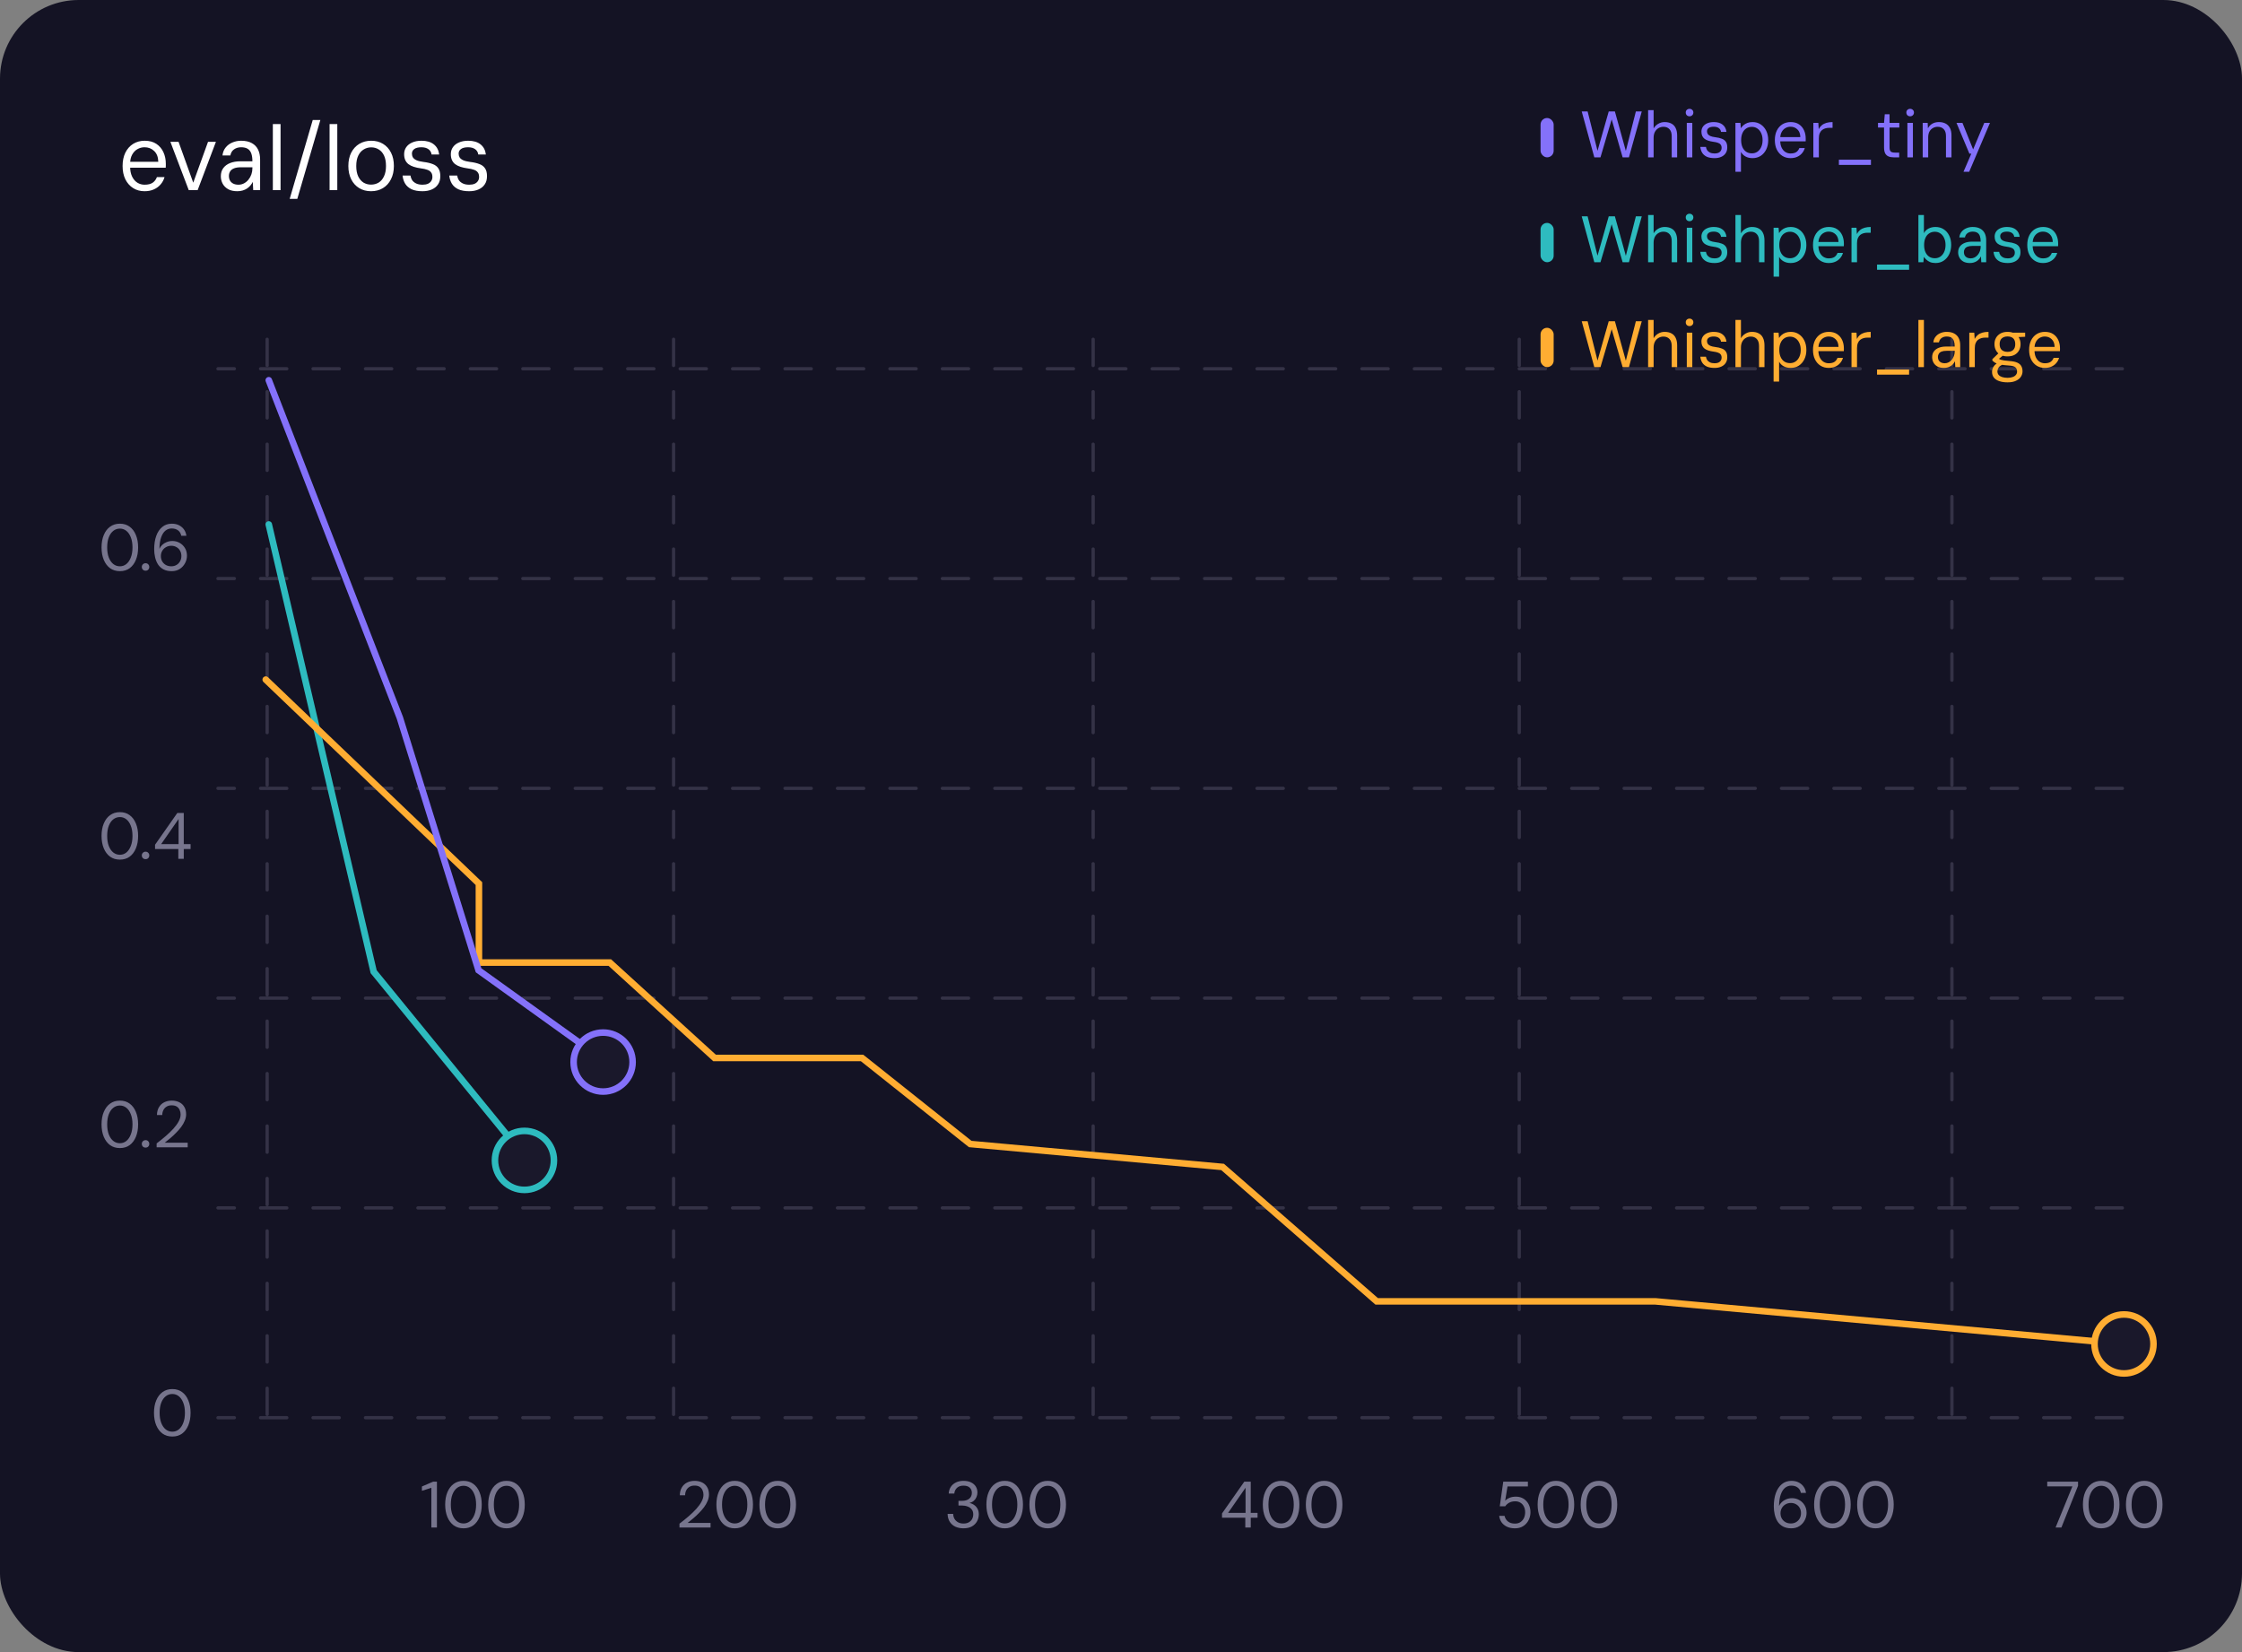 <svg width="342" height="252" viewBox="0 0 342 252" fill="none" xmlns="http://www.w3.org/2000/svg">
<rect x="0" y="0" width="342" height="252" fill="#808080" stroke="none"/>
<rect width="342" height="252" rx="12" fill="#141324"/>
<path d="M22.046 29.168C21.393 29.168 20.814 29.009 20.31 28.692C19.806 28.375 19.409 27.927 19.12 27.348C18.84 26.769 18.7 26.093 18.7 25.318C18.7 24.543 18.84 23.867 19.12 23.288C19.409 22.709 19.806 22.261 20.31 21.944C20.823 21.627 21.411 21.468 22.074 21.468C22.783 21.468 23.376 21.627 23.852 21.944C24.328 22.261 24.687 22.686 24.93 23.218C25.173 23.75 25.294 24.333 25.294 24.968C25.294 25.061 25.294 25.155 25.294 25.248C25.294 25.341 25.289 25.453 25.28 25.584H19.582V24.674H24.146C24.127 23.955 23.917 23.409 23.516 23.036C23.124 22.653 22.634 22.462 22.046 22.462C21.654 22.462 21.29 22.56 20.954 22.756C20.627 22.943 20.361 23.223 20.156 23.596C19.951 23.969 19.848 24.436 19.848 24.996V25.388C19.848 26.004 19.951 26.522 20.156 26.942C20.361 27.353 20.627 27.661 20.954 27.866C21.29 28.071 21.654 28.174 22.046 28.174C22.569 28.174 22.979 28.076 23.278 27.88C23.577 27.675 23.796 27.385 23.936 27.012H25.098C24.986 27.423 24.79 27.791 24.51 28.118C24.239 28.445 23.894 28.701 23.474 28.888C23.063 29.075 22.587 29.168 22.046 29.168ZM28.792 29L25.992 21.636H27.238L29.478 27.866L31.732 21.636H32.936L30.15 29H28.792ZM36.206 29.168C35.646 29.168 35.179 29.065 34.806 28.86C34.433 28.645 34.153 28.365 33.966 28.02C33.779 27.665 33.686 27.287 33.686 26.886C33.686 26.401 33.807 25.99 34.05 25.654C34.302 25.309 34.652 25.047 35.1 24.87C35.548 24.693 36.071 24.604 36.668 24.604H38.502C38.502 24.128 38.446 23.731 38.334 23.414C38.222 23.097 38.04 22.859 37.788 22.7C37.536 22.541 37.2 22.462 36.78 22.462C36.36 22.462 36.001 22.569 35.702 22.784C35.403 22.989 35.217 23.297 35.142 23.708H33.938C33.994 23.223 34.157 22.817 34.428 22.49C34.699 22.154 35.039 21.902 35.45 21.734C35.87 21.557 36.313 21.468 36.78 21.468C37.443 21.468 37.989 21.589 38.418 21.832C38.847 22.065 39.165 22.397 39.37 22.826C39.575 23.246 39.678 23.745 39.678 24.324V29H38.628L38.558 27.74C38.465 27.936 38.343 28.123 38.194 28.3C38.054 28.468 37.886 28.617 37.69 28.748C37.494 28.879 37.27 28.981 37.018 29.056C36.775 29.131 36.505 29.168 36.206 29.168ZM36.374 28.174C36.682 28.174 36.967 28.104 37.228 27.964C37.489 27.824 37.713 27.637 37.9 27.404C38.096 27.161 38.245 26.891 38.348 26.592C38.451 26.293 38.502 25.981 38.502 25.654V25.514H36.766C36.327 25.514 35.968 25.57 35.688 25.682C35.417 25.794 35.221 25.953 35.1 26.158C34.979 26.354 34.918 26.578 34.918 26.83C34.918 27.101 34.974 27.339 35.086 27.544C35.198 27.74 35.361 27.894 35.576 28.006C35.8 28.118 36.066 28.174 36.374 28.174ZM41.621 29V18.92H42.797V29H41.621ZM44.191 30.33L47.705 18.304H48.867L45.353 30.33H44.191ZM50.275 29V18.92H51.451V29H50.275ZM56.597 29.168C55.916 29.168 55.314 29.009 54.791 28.692C54.269 28.375 53.863 27.927 53.574 27.348C53.284 26.769 53.139 26.093 53.139 25.318C53.139 24.534 53.284 23.857 53.574 23.288C53.872 22.709 54.283 22.261 54.806 21.944C55.337 21.627 55.944 21.468 56.626 21.468C57.316 21.468 57.918 21.627 58.431 21.944C58.954 22.261 59.36 22.709 59.65 23.288C59.939 23.857 60.084 24.534 60.084 25.318C60.084 26.093 59.934 26.769 59.636 27.348C59.346 27.927 58.94 28.375 58.417 28.692C57.895 29.009 57.288 29.168 56.597 29.168ZM56.597 28.16C57.027 28.16 57.414 28.057 57.76 27.852C58.105 27.637 58.376 27.32 58.572 26.9C58.777 26.471 58.88 25.943 58.88 25.318C58.88 24.683 58.782 24.156 58.586 23.736C58.389 23.316 58.119 23.003 57.773 22.798C57.438 22.583 57.055 22.476 56.626 22.476C56.206 22.476 55.823 22.583 55.477 22.798C55.132 23.003 54.857 23.316 54.651 23.736C54.446 24.156 54.343 24.683 54.343 25.318C54.343 25.943 54.441 26.471 54.638 26.9C54.843 27.32 55.114 27.637 55.45 27.852C55.795 28.057 56.178 28.16 56.597 28.16ZM64.447 29.168C63.784 29.168 63.234 29.07 62.795 28.874C62.366 28.669 62.039 28.389 61.815 28.034C61.591 27.67 61.456 27.25 61.409 26.774H62.613C62.65 27.026 62.734 27.259 62.865 27.474C63.005 27.679 63.206 27.847 63.467 27.978C63.728 28.109 64.06 28.174 64.461 28.174C64.778 28.174 65.049 28.127 65.273 28.034C65.497 27.931 65.665 27.791 65.777 27.614C65.898 27.437 65.959 27.231 65.959 26.998C65.959 26.69 65.889 26.452 65.749 26.284C65.618 26.107 65.422 25.976 65.161 25.892C64.909 25.799 64.592 25.729 64.209 25.682C63.798 25.626 63.434 25.547 63.117 25.444C62.8 25.341 62.529 25.206 62.305 25.038C62.09 24.87 61.927 24.66 61.815 24.408C61.703 24.156 61.647 23.857 61.647 23.512C61.647 23.111 61.754 22.756 61.969 22.448C62.184 22.14 62.487 21.902 62.879 21.734C63.28 21.557 63.752 21.468 64.293 21.468C65.086 21.468 65.712 21.65 66.169 22.014C66.636 22.378 66.911 22.896 66.995 23.568H65.833C65.786 23.223 65.628 22.952 65.357 22.756C65.086 22.56 64.727 22.462 64.279 22.462C63.803 22.462 63.444 22.551 63.201 22.728C62.958 22.905 62.837 23.139 62.837 23.428C62.837 23.643 62.888 23.839 62.991 24.016C63.103 24.184 63.29 24.329 63.551 24.45C63.812 24.562 64.162 24.646 64.601 24.702C65.152 24.767 65.618 24.875 66.001 25.024C66.384 25.164 66.673 25.383 66.869 25.682C67.074 25.981 67.172 26.387 67.163 26.9C67.163 27.385 67.046 27.796 66.813 28.132C66.589 28.468 66.272 28.725 65.861 28.902C65.46 29.079 64.988 29.168 64.447 29.168ZM71.57 29.168C70.907 29.168 70.357 29.07 69.918 28.874C69.489 28.669 69.162 28.389 68.938 28.034C68.714 27.67 68.579 27.25 68.532 26.774H69.736C69.773 27.026 69.857 27.259 69.988 27.474C70.128 27.679 70.329 27.847 70.59 27.978C70.851 28.109 71.183 28.174 71.584 28.174C71.901 28.174 72.172 28.127 72.396 28.034C72.62 27.931 72.788 27.791 72.9 27.614C73.021 27.437 73.082 27.231 73.082 26.998C73.082 26.69 73.012 26.452 72.872 26.284C72.741 26.107 72.545 25.976 72.284 25.892C72.032 25.799 71.715 25.729 71.332 25.682C70.921 25.626 70.557 25.547 70.24 25.444C69.923 25.341 69.652 25.206 69.428 25.038C69.213 24.87 69.05 24.66 68.938 24.408C68.826 24.156 68.77 23.857 68.77 23.512C68.77 23.111 68.877 22.756 69.092 22.448C69.307 22.14 69.61 21.902 70.002 21.734C70.403 21.557 70.875 21.468 71.416 21.468C72.209 21.468 72.835 21.65 73.292 22.014C73.759 22.378 74.034 22.896 74.118 23.568H72.956C72.909 23.223 72.751 22.952 72.48 22.756C72.209 22.56 71.85 22.462 71.402 22.462C70.926 22.462 70.567 22.551 70.324 22.728C70.081 22.905 69.96 23.139 69.96 23.428C69.96 23.643 70.011 23.839 70.114 24.016C70.226 24.184 70.413 24.329 70.674 24.45C70.935 24.562 71.285 24.646 71.724 24.702C72.275 24.767 72.741 24.875 73.124 25.024C73.507 25.164 73.796 25.383 73.992 25.682C74.197 25.981 74.295 26.387 74.286 26.9C74.286 27.385 74.169 27.796 73.936 28.132C73.712 28.468 73.395 28.725 72.984 28.902C72.583 29.079 72.111 29.168 71.57 29.168Z" fill="white"/>
<path d="M18.29 87.12C17.71 87.12 17.21 86.97 16.79 86.67C16.377 86.363 16.057 85.94 15.83 85.4C15.603 84.853 15.49 84.22 15.49 83.5C15.49 82.78 15.603 82.15 15.83 81.61C16.057 81.063 16.377 80.64 16.79 80.34C17.21 80.033 17.71 79.88 18.29 79.88C18.87 79.88 19.367 80.033 19.78 80.34C20.193 80.64 20.51 81.063 20.73 81.61C20.957 82.15 21.07 82.78 21.07 83.5C21.07 84.22 20.957 84.853 20.73 85.4C20.51 85.94 20.193 86.363 19.78 86.67C19.367 86.97 18.87 87.12 18.29 87.12ZM18.29 86.38C18.657 86.38 18.983 86.267 19.27 86.04C19.557 85.807 19.783 85.477 19.95 85.05C20.123 84.617 20.21 84.1 20.21 83.5C20.21 82.893 20.123 82.377 19.95 81.95C19.783 81.523 19.557 81.197 19.27 80.97C18.983 80.743 18.657 80.63 18.29 80.63C17.917 80.63 17.583 80.743 17.29 80.97C16.997 81.197 16.767 81.523 16.6 81.95C16.433 82.377 16.35 82.893 16.35 83.5C16.35 84.1 16.433 84.617 16.6 85.05C16.767 85.477 16.997 85.807 17.29 86.04C17.583 86.267 17.917 86.38 18.29 86.38ZM22.202 87.05C22.042 87.05 21.905 86.997 21.792 86.89C21.685 86.777 21.632 86.64 21.632 86.48C21.632 86.32 21.685 86.187 21.792 86.08C21.905 85.967 22.042 85.91 22.202 85.91C22.375 85.91 22.512 85.967 22.612 86.08C22.719 86.187 22.772 86.32 22.772 86.48C22.772 86.64 22.719 86.777 22.612 86.89C22.512 86.997 22.375 87.05 22.202 87.05ZM26.189 87.12C25.689 87.12 25.266 87.027 24.919 86.84C24.579 86.653 24.306 86.403 24.099 86.09C23.899 85.77 23.753 85.41 23.66 85.01C23.566 84.61 23.52 84.2 23.52 83.78C23.52 83.007 23.623 82.33 23.829 81.75C24.043 81.163 24.349 80.707 24.75 80.38C25.149 80.047 25.633 79.88 26.2 79.88C26.64 79.88 27.016 79.963 27.329 80.13C27.649 80.297 27.903 80.52 28.09 80.8C28.276 81.073 28.39 81.38 28.43 81.72H27.649C27.583 81.367 27.419 81.093 27.16 80.9C26.906 80.707 26.583 80.61 26.189 80.61C25.836 80.61 25.52 80.72 25.239 80.94C24.966 81.16 24.75 81.493 24.59 81.94C24.43 82.38 24.34 82.943 24.32 83.63C24.32 83.643 24.32 83.657 24.32 83.67C24.32 83.683 24.32 83.697 24.32 83.71C24.413 83.497 24.553 83.3 24.739 83.12C24.926 82.94 25.153 82.797 25.419 82.69C25.686 82.577 25.98 82.52 26.299 82.52C26.693 82.52 27.056 82.613 27.39 82.8C27.73 82.987 28.003 83.25 28.209 83.59C28.416 83.923 28.52 84.317 28.52 84.77C28.52 85.163 28.423 85.54 28.23 85.9C28.043 86.26 27.776 86.553 27.43 86.78C27.083 87.007 26.669 87.12 26.189 87.12ZM26.13 86.38C26.423 86.38 26.683 86.313 26.91 86.18C27.143 86.047 27.326 85.863 27.459 85.63C27.599 85.39 27.669 85.117 27.669 84.81C27.669 84.497 27.599 84.223 27.459 83.99C27.326 83.757 27.143 83.577 26.91 83.45C26.683 83.317 26.423 83.25 26.13 83.25C25.829 83.25 25.559 83.32 25.32 83.46C25.079 83.593 24.89 83.78 24.75 84.02C24.61 84.253 24.54 84.52 24.54 84.82C24.54 85.127 24.61 85.4 24.75 85.64C24.89 85.873 25.079 86.057 25.32 86.19C25.559 86.317 25.829 86.38 26.13 86.38Z" fill="#77758D"/>
<path d="M18.29 131.12C17.71 131.12 17.21 130.97 16.79 130.67C16.377 130.363 16.057 129.94 15.83 129.4C15.603 128.853 15.49 128.22 15.49 127.5C15.49 126.78 15.603 126.15 15.83 125.61C16.057 125.063 16.377 124.64 16.79 124.34C17.21 124.033 17.71 123.88 18.29 123.88C18.87 123.88 19.367 124.033 19.78 124.34C20.193 124.64 20.51 125.063 20.73 125.61C20.957 126.15 21.07 126.78 21.07 127.5C21.07 128.22 20.957 128.853 20.73 129.4C20.51 129.94 20.193 130.363 19.78 130.67C19.367 130.97 18.87 131.12 18.29 131.12ZM18.29 130.38C18.657 130.38 18.983 130.267 19.27 130.04C19.557 129.807 19.783 129.477 19.95 129.05C20.123 128.617 20.21 128.1 20.21 127.5C20.21 126.893 20.123 126.377 19.95 125.95C19.783 125.523 19.557 125.197 19.27 124.97C18.983 124.743 18.657 124.63 18.29 124.63C17.917 124.63 17.583 124.743 17.29 124.97C16.997 125.197 16.767 125.523 16.6 125.95C16.433 126.377 16.35 126.893 16.35 127.5C16.35 128.1 16.433 128.617 16.6 129.05C16.767 129.477 16.997 129.807 17.29 130.04C17.583 130.267 17.917 130.38 18.29 130.38ZM22.202 131.05C22.042 131.05 21.905 130.997 21.792 130.89C21.685 130.777 21.632 130.64 21.632 130.48C21.632 130.32 21.685 130.187 21.792 130.08C21.905 129.967 22.042 129.91 22.202 129.91C22.375 129.91 22.512 129.967 22.612 130.08C22.719 130.187 22.772 130.32 22.772 130.48C22.772 130.64 22.719 130.777 22.612 130.89C22.512 130.997 22.375 131.05 22.202 131.05ZM27.202 131V129.5H23.652V128.85L27.052 124H28.032V128.76H29.072V129.5H28.032V131H27.202ZM24.582 128.76H27.242V124.93L24.582 128.76Z" fill="#77758D"/>
<path d="M18.29 175.12C17.71 175.12 17.21 174.97 16.79 174.67C16.377 174.363 16.057 173.94 15.83 173.4C15.603 172.853 15.49 172.22 15.49 171.5C15.49 170.78 15.603 170.15 15.83 169.61C16.057 169.063 16.377 168.64 16.79 168.34C17.21 168.033 17.71 167.88 18.29 167.88C18.87 167.88 19.367 168.033 19.78 168.34C20.193 168.64 20.51 169.063 20.73 169.61C20.957 170.15 21.07 170.78 21.07 171.5C21.07 172.22 20.957 172.853 20.73 173.4C20.51 173.94 20.193 174.363 19.78 174.67C19.367 174.97 18.87 175.12 18.29 175.12ZM18.29 174.38C18.657 174.38 18.983 174.267 19.27 174.04C19.557 173.807 19.783 173.477 19.95 173.05C20.123 172.617 20.21 172.1 20.21 171.5C20.21 170.893 20.123 170.377 19.95 169.95C19.783 169.523 19.557 169.197 19.27 168.97C18.983 168.743 18.657 168.63 18.29 168.63C17.917 168.63 17.583 168.743 17.29 168.97C16.997 169.197 16.767 169.523 16.6 169.95C16.433 170.377 16.35 170.893 16.35 171.5C16.35 172.1 16.433 172.617 16.6 173.05C16.767 173.477 16.997 173.807 17.29 174.04C17.583 174.267 17.917 174.38 18.29 174.38ZM22.202 175.05C22.042 175.05 21.905 174.997 21.792 174.89C21.685 174.777 21.632 174.64 21.632 174.48C21.632 174.32 21.685 174.187 21.792 174.08C21.905 173.967 22.042 173.91 22.202 173.91C22.375 173.91 22.512 173.967 22.612 174.08C22.719 174.187 22.772 174.32 22.772 174.48C22.772 174.64 22.719 174.777 22.612 174.89C22.512 174.997 22.375 175.05 22.202 175.05ZM23.892 175V174.41C24.386 174.037 24.852 173.66 25.292 173.28C25.732 172.9 26.122 172.523 26.462 172.15C26.802 171.77 27.069 171.4 27.262 171.04C27.456 170.68 27.552 170.333 27.552 170C27.552 169.753 27.506 169.527 27.412 169.32C27.326 169.107 27.182 168.933 26.982 168.8C26.789 168.667 26.526 168.6 26.192 168.6C25.872 168.6 25.605 168.67 25.392 168.81C25.179 168.943 25.019 169.123 24.912 169.35C24.805 169.57 24.752 169.813 24.752 170.08H23.942C23.949 169.62 24.049 169.227 24.242 168.9C24.436 168.567 24.702 168.313 25.042 168.14C25.382 167.967 25.769 167.88 26.202 167.88C26.629 167.88 27.006 167.96 27.332 168.12C27.659 168.273 27.916 168.507 28.102 168.82C28.296 169.127 28.392 169.51 28.392 169.97C28.392 170.297 28.322 170.623 28.182 170.95C28.049 171.277 27.866 171.597 27.632 171.91C27.399 172.217 27.139 172.513 26.852 172.8C26.572 173.087 26.282 173.357 25.982 173.61C25.682 173.863 25.399 174.093 25.132 174.3H28.632V175H23.892Z" fill="#77758D"/>
<path d="M26.29 219.12C25.71 219.12 25.21 218.97 24.79 218.67C24.377 218.363 24.057 217.94 23.83 217.4C23.603 216.853 23.49 216.22 23.49 215.5C23.49 214.78 23.603 214.15 23.83 213.61C24.057 213.063 24.377 212.64 24.79 212.34C25.21 212.033 25.71 211.88 26.29 211.88C26.87 211.88 27.367 212.033 27.78 212.34C28.193 212.64 28.51 213.063 28.73 213.61C28.957 214.15 29.07 214.78 29.07 215.5C29.07 216.22 28.957 216.853 28.73 217.4C28.51 217.94 28.193 218.363 27.78 218.67C27.367 218.97 26.87 219.12 26.29 219.12ZM26.29 218.38C26.657 218.38 26.983 218.267 27.27 218.04C27.557 217.807 27.783 217.477 27.95 217.05C28.123 216.617 28.21 216.1 28.21 215.5C28.21 214.893 28.123 214.377 27.95 213.95C27.783 213.523 27.557 213.197 27.27 212.97C26.983 212.743 26.657 212.63 26.29 212.63C25.917 212.63 25.583 212.743 25.29 212.97C24.997 213.197 24.767 213.523 24.6 213.95C24.433 214.377 24.35 214.893 24.35 215.5C24.35 216.1 24.433 216.617 24.6 217.05C24.767 217.477 24.997 217.807 25.29 218.04C25.583 218.267 25.917 218.38 26.29 218.38Z" fill="#77758D"/>
<path d="M65.8 233V226.94L64.36 227.4V226.74L66.08 226H66.65V233H65.8ZM70.708 233.12C70.128 233.12 69.628 232.97 69.208 232.67C68.795 232.363 68.475 231.94 68.248 231.4C68.021 230.853 67.908 230.22 67.908 229.5C67.908 228.78 68.021 228.15 68.248 227.61C68.475 227.063 68.795 226.64 69.208 226.34C69.628 226.033 70.128 225.88 70.708 225.88C71.288 225.88 71.785 226.033 72.198 226.34C72.611 226.64 72.928 227.063 73.148 227.61C73.375 228.15 73.488 228.78 73.488 229.5C73.488 230.22 73.375 230.853 73.148 231.4C72.928 231.94 72.611 232.363 72.198 232.67C71.785 232.97 71.288 233.12 70.708 233.12ZM70.708 232.38C71.075 232.38 71.401 232.267 71.688 232.04C71.975 231.807 72.201 231.477 72.368 231.05C72.541 230.617 72.628 230.1 72.628 229.5C72.628 228.893 72.541 228.377 72.368 227.95C72.201 227.523 71.975 227.197 71.688 226.97C71.401 226.743 71.075 226.63 70.708 226.63C70.335 226.63 70.001 226.743 69.708 226.97C69.415 227.197 69.185 227.523 69.018 227.95C68.851 228.377 68.768 228.893 68.768 229.5C68.768 230.1 68.851 230.617 69.018 231.05C69.185 231.477 69.415 231.807 69.708 232.04C70.001 232.267 70.335 232.38 70.708 232.38ZM77.27 233.12C76.691 233.12 76.191 232.97 75.77 232.67C75.357 232.363 75.037 231.94 74.811 231.4C74.584 230.853 74.471 230.22 74.471 229.5C74.471 228.78 74.584 228.15 74.811 227.61C75.037 227.063 75.357 226.64 75.77 226.34C76.191 226.033 76.691 225.88 77.27 225.88C77.85 225.88 78.347 226.033 78.76 226.34C79.174 226.64 79.49 227.063 79.71 227.61C79.937 228.15 80.05 228.78 80.05 229.5C80.05 230.22 79.937 230.853 79.71 231.4C79.49 231.94 79.174 232.363 78.76 232.67C78.347 232.97 77.85 233.12 77.27 233.12ZM77.27 232.38C77.637 232.38 77.964 232.267 78.251 232.04C78.537 231.807 78.764 231.477 78.93 231.05C79.104 230.617 79.191 230.1 79.191 229.5C79.191 228.893 79.104 228.377 78.93 227.95C78.764 227.523 78.537 227.197 78.251 226.97C77.964 226.743 77.637 226.63 77.27 226.63C76.897 226.63 76.564 226.743 76.27 226.97C75.977 227.197 75.747 227.523 75.581 227.95C75.414 228.377 75.331 228.893 75.331 229.5C75.331 230.1 75.414 230.617 75.581 231.05C75.747 231.477 75.977 231.807 76.27 232.04C76.564 232.267 76.897 232.38 77.27 232.38Z" fill="#77758D"/>
<path d="M103.65 233V232.41C104.143 232.037 104.61 231.66 105.05 231.28C105.49 230.9 105.88 230.523 106.22 230.15C106.56 229.77 106.827 229.4 107.02 229.04C107.213 228.68 107.31 228.333 107.31 228C107.31 227.753 107.263 227.527 107.17 227.32C107.083 227.107 106.94 226.933 106.74 226.8C106.547 226.667 106.283 226.6 105.95 226.6C105.63 226.6 105.363 226.67 105.15 226.81C104.937 226.943 104.777 227.123 104.67 227.35C104.563 227.57 104.51 227.813 104.51 228.08H103.7C103.707 227.62 103.807 227.227 104 226.9C104.193 226.567 104.46 226.313 104.8 226.14C105.14 225.967 105.527 225.88 105.96 225.88C106.387 225.88 106.763 225.96 107.09 226.12C107.417 226.273 107.673 226.507 107.86 226.82C108.053 227.127 108.15 227.51 108.15 227.97C108.15 228.297 108.08 228.623 107.94 228.95C107.807 229.277 107.623 229.597 107.39 229.91C107.157 230.217 106.897 230.513 106.61 230.8C106.33 231.087 106.04 231.357 105.74 231.61C105.44 231.863 105.157 232.093 104.89 232.3H108.39V233H103.65ZM112.081 233.12C111.501 233.12 111.001 232.97 110.581 232.67C110.168 232.363 109.848 231.94 109.621 231.4C109.394 230.853 109.281 230.22 109.281 229.5C109.281 228.78 109.394 228.15 109.621 227.61C109.848 227.063 110.168 226.64 110.581 226.34C111.001 226.033 111.501 225.88 112.081 225.88C112.661 225.88 113.158 226.033 113.571 226.34C113.984 226.64 114.301 227.063 114.521 227.61C114.748 228.15 114.861 228.78 114.861 229.5C114.861 230.22 114.748 230.853 114.521 231.4C114.301 231.94 113.984 232.363 113.571 232.67C113.158 232.97 112.661 233.12 112.081 233.12ZM112.081 232.38C112.448 232.38 112.774 232.267 113.061 232.04C113.348 231.807 113.574 231.477 113.741 231.05C113.914 230.617 114.001 230.1 114.001 229.5C114.001 228.893 113.914 228.377 113.741 227.95C113.574 227.523 113.348 227.197 113.061 226.97C112.774 226.743 112.448 226.63 112.081 226.63C111.708 226.63 111.374 226.743 111.081 226.97C110.788 227.197 110.558 227.523 110.391 227.95C110.224 228.377 110.141 228.893 110.141 229.5C110.141 230.1 110.224 230.617 110.391 231.05C110.558 231.477 110.788 231.807 111.081 232.04C111.374 232.267 111.708 232.38 112.081 232.38ZM118.644 233.12C118.064 233.12 117.564 232.97 117.144 232.67C116.73 232.363 116.41 231.94 116.184 231.4C115.957 230.853 115.844 230.22 115.844 229.5C115.844 228.78 115.957 228.15 116.184 227.61C116.41 227.063 116.73 226.64 117.144 226.34C117.564 226.033 118.064 225.88 118.644 225.88C119.224 225.88 119.72 226.033 120.134 226.34C120.547 226.64 120.864 227.063 121.084 227.61C121.31 228.15 121.424 228.78 121.424 229.5C121.424 230.22 121.31 230.853 121.084 231.4C120.864 231.94 120.547 232.363 120.134 232.67C119.72 232.97 119.224 233.12 118.644 233.12ZM118.644 232.38C119.01 232.38 119.337 232.267 119.624 232.04C119.91 231.807 120.137 231.477 120.304 231.05C120.477 230.617 120.564 230.1 120.564 229.5C120.564 228.893 120.477 228.377 120.304 227.95C120.137 227.523 119.91 227.197 119.624 226.97C119.337 226.743 119.01 226.63 118.644 226.63C118.27 226.63 117.937 226.743 117.644 226.97C117.35 227.197 117.12 227.523 116.954 227.95C116.787 228.377 116.704 228.893 116.704 229.5C116.704 230.1 116.787 230.617 116.954 231.05C117.12 231.477 117.35 231.807 117.644 232.04C117.937 232.267 118.27 232.38 118.644 232.38Z" fill="#77758D"/>
<path d="M146.97 233.12C146.523 233.12 146.117 233.04 145.75 232.88C145.39 232.713 145.103 232.467 144.89 232.14C144.677 231.813 144.563 231.407 144.55 230.92H145.4C145.407 231.187 145.47 231.433 145.59 231.66C145.717 231.88 145.897 232.057 146.13 232.19C146.363 232.323 146.643 232.39 146.97 232.39C147.297 232.39 147.57 232.327 147.79 232.2C148.01 232.073 148.177 231.907 148.29 231.7C148.403 231.487 148.46 231.25 148.46 230.99C148.46 230.677 148.38 230.423 148.22 230.23C148.067 230.03 147.857 229.883 147.59 229.79C147.33 229.69 147.043 229.64 146.73 229.64H146.21V228.93H146.73C147.203 228.93 147.573 228.823 147.84 228.61C148.113 228.39 148.25 228.087 148.25 227.7C148.25 227.387 148.143 227.127 147.93 226.92C147.717 226.713 147.397 226.61 146.97 226.61C146.55 226.61 146.22 226.723 145.98 226.95C145.74 227.177 145.603 227.467 145.57 227.82H144.72C144.74 227.44 144.843 227.103 145.03 226.81C145.223 226.517 145.483 226.29 145.81 226.13C146.143 225.963 146.53 225.88 146.97 225.88C147.437 225.88 147.827 225.96 148.14 226.12C148.46 226.28 148.7 226.493 148.86 226.76C149.02 227.027 149.1 227.323 149.1 227.65C149.1 227.89 149.053 228.12 148.96 228.34C148.873 228.56 148.74 228.75 148.56 228.91C148.38 229.07 148.15 229.183 147.87 229.25C148.143 229.303 148.387 229.407 148.6 229.56C148.82 229.713 148.993 229.91 149.12 230.15C149.247 230.39 149.31 230.67 149.31 230.99C149.31 231.37 149.22 231.723 149.04 232.05C148.867 232.37 148.607 232.63 148.26 232.83C147.913 233.023 147.483 233.12 146.97 233.12ZM153.267 233.12C152.687 233.12 152.187 232.97 151.767 232.67C151.353 232.363 151.033 231.94 150.807 231.4C150.58 230.853 150.467 230.22 150.467 229.5C150.467 228.78 150.58 228.15 150.807 227.61C151.033 227.063 151.353 226.64 151.767 226.34C152.187 226.033 152.687 225.88 153.267 225.88C153.847 225.88 154.343 226.033 154.757 226.34C155.17 226.64 155.487 227.063 155.707 227.61C155.933 228.15 156.047 228.78 156.047 229.5C156.047 230.22 155.933 230.853 155.707 231.4C155.487 231.94 155.17 232.363 154.757 232.67C154.343 232.97 153.847 233.12 153.267 233.12ZM153.267 232.38C153.633 232.38 153.96 232.267 154.247 232.04C154.533 231.807 154.76 231.477 154.927 231.05C155.1 230.617 155.187 230.1 155.187 229.5C155.187 228.893 155.1 228.377 154.927 227.95C154.76 227.523 154.533 227.197 154.247 226.97C153.96 226.743 153.633 226.63 153.267 226.63C152.893 226.63 152.56 226.743 152.267 226.97C151.973 227.197 151.743 227.523 151.577 227.95C151.41 228.377 151.327 228.893 151.327 229.5C151.327 230.1 151.41 230.617 151.577 231.05C151.743 231.477 151.973 231.807 152.267 232.04C152.56 232.267 152.893 232.38 153.267 232.38ZM159.829 233.12C159.249 233.12 158.749 232.97 158.329 232.67C157.916 232.363 157.596 231.94 157.369 231.4C157.142 230.853 157.029 230.22 157.029 229.5C157.029 228.78 157.142 228.15 157.369 227.61C157.596 227.063 157.916 226.64 158.329 226.34C158.749 226.033 159.249 225.88 159.829 225.88C160.409 225.88 160.906 226.033 161.319 226.34C161.732 226.64 162.049 227.063 162.269 227.61C162.496 228.15 162.609 228.78 162.609 229.5C162.609 230.22 162.496 230.853 162.269 231.4C162.049 231.94 161.732 232.363 161.319 232.67C160.906 232.97 160.409 233.12 159.829 233.12ZM159.829 232.38C160.196 232.38 160.522 232.267 160.809 232.04C161.096 231.807 161.322 231.477 161.489 231.05C161.662 230.617 161.749 230.1 161.749 229.5C161.749 228.893 161.662 228.377 161.489 227.95C161.322 227.523 161.096 227.197 160.809 226.97C160.522 226.743 160.196 226.63 159.829 226.63C159.456 226.63 159.122 226.743 158.829 226.97C158.536 227.197 158.306 227.523 158.139 227.95C157.972 228.377 157.889 228.893 157.889 229.5C157.889 230.1 157.972 230.617 158.139 231.05C158.306 231.477 158.536 231.807 158.829 232.04C159.122 232.267 159.456 232.38 159.829 232.38Z" fill="#77758D"/>
<path d="M189.96 233V231.5H186.41V230.85L189.81 226H190.79V230.76H191.83V231.5H190.79V233H189.96ZM187.34 230.76H190V226.93L187.34 230.76ZM195.433 233.12C194.853 233.12 194.353 232.97 193.933 232.67C193.519 232.363 193.199 231.94 192.973 231.4C192.746 230.853 192.633 230.22 192.633 229.5C192.633 228.78 192.746 228.15 192.973 227.61C193.199 227.063 193.519 226.64 193.933 226.34C194.353 226.033 194.853 225.88 195.433 225.88C196.013 225.88 196.509 226.033 196.923 226.34C197.336 226.64 197.653 227.063 197.873 227.61C198.099 228.15 198.213 228.78 198.213 229.5C198.213 230.22 198.099 230.853 197.873 231.4C197.653 231.94 197.336 232.363 196.923 232.67C196.509 232.97 196.013 233.12 195.433 233.12ZM195.433 232.38C195.799 232.38 196.126 232.267 196.413 232.04C196.699 231.807 196.926 231.477 197.093 231.05C197.266 230.617 197.353 230.1 197.353 229.5C197.353 228.893 197.266 228.377 197.093 227.95C196.926 227.523 196.699 227.197 196.413 226.97C196.126 226.743 195.799 226.63 195.433 226.63C195.059 226.63 194.726 226.743 194.433 226.97C194.139 227.197 193.909 227.523 193.743 227.95C193.576 228.377 193.493 228.893 193.493 229.5C193.493 230.1 193.576 230.617 193.743 231.05C193.909 231.477 194.139 231.807 194.433 232.04C194.726 232.267 195.059 232.38 195.433 232.38ZM201.995 233.12C201.415 233.12 200.915 232.97 200.495 232.67C200.082 232.363 199.762 231.94 199.535 231.4C199.308 230.853 199.195 230.22 199.195 229.5C199.195 228.78 199.308 228.15 199.535 227.61C199.762 227.063 200.082 226.64 200.495 226.34C200.915 226.033 201.415 225.88 201.995 225.88C202.575 225.88 203.072 226.033 203.485 226.34C203.898 226.64 204.215 227.063 204.435 227.61C204.662 228.15 204.775 228.78 204.775 229.5C204.775 230.22 204.662 230.853 204.435 231.4C204.215 231.94 203.898 232.363 203.485 232.67C203.072 232.97 202.575 233.12 201.995 233.12ZM201.995 232.38C202.362 232.38 202.688 232.267 202.975 232.04C203.262 231.807 203.488 231.477 203.655 231.05C203.828 230.617 203.915 230.1 203.915 229.5C203.915 228.893 203.828 228.377 203.655 227.95C203.488 227.523 203.262 227.197 202.975 226.97C202.688 226.743 202.362 226.63 201.995 226.63C201.622 226.63 201.288 226.743 200.995 226.97C200.702 227.197 200.472 227.523 200.305 227.95C200.138 228.377 200.055 228.893 200.055 229.5C200.055 230.1 200.138 230.617 200.305 231.05C200.472 231.477 200.702 231.807 200.995 232.04C201.288 232.267 201.622 232.38 201.995 232.38Z" fill="#77758D"/>
<path d="M231.08 233.12C230.613 233.12 230.207 233.037 229.86 232.87C229.52 232.703 229.25 232.48 229.05 232.2C228.857 231.913 228.737 231.587 228.69 231.22H229.51C229.583 231.567 229.753 231.85 230.02 232.07C230.293 232.29 230.65 232.4 231.09 232.4C231.417 232.4 231.693 232.327 231.92 232.18C232.153 232.027 232.333 231.82 232.46 231.56C232.587 231.293 232.65 230.997 232.65 230.67C232.65 230.343 232.587 230.057 232.46 229.81C232.34 229.557 232.167 229.36 231.94 229.22C231.713 229.073 231.447 229 231.14 229C230.773 229 230.46 229.073 230.2 229.22C229.947 229.367 229.75 229.547 229.61 229.76H228.78L229.31 226H233.07V226.73H229.96L229.6 228.92C229.767 228.733 229.987 228.583 230.26 228.47C230.54 228.35 230.863 228.29 231.23 228.29C231.57 228.29 231.877 228.35 232.15 228.47C232.423 228.59 232.657 228.76 232.85 228.98C233.05 229.193 233.2 229.443 233.3 229.73C233.407 230.017 233.46 230.327 233.46 230.66C233.46 230.993 233.403 231.31 233.29 231.61C233.183 231.903 233.027 232.163 232.82 232.39C232.62 232.617 232.373 232.797 232.08 232.93C231.787 233.057 231.453 233.12 231.08 233.12ZM237.354 233.12C236.774 233.12 236.274 232.97 235.854 232.67C235.441 232.363 235.121 231.94 234.894 231.4C234.668 230.853 234.554 230.22 234.554 229.5C234.554 228.78 234.668 228.15 234.894 227.61C235.121 227.063 235.441 226.64 235.854 226.34C236.274 226.033 236.774 225.88 237.354 225.88C237.934 225.88 238.431 226.033 238.844 226.34C239.258 226.64 239.574 227.063 239.794 227.61C240.021 228.15 240.134 228.78 240.134 229.5C240.134 230.22 240.021 230.853 239.794 231.4C239.574 231.94 239.258 232.363 238.844 232.67C238.431 232.97 237.934 233.12 237.354 233.12ZM237.354 232.38C237.721 232.38 238.048 232.267 238.334 232.04C238.621 231.807 238.848 231.477 239.014 231.05C239.188 230.617 239.274 230.1 239.274 229.5C239.274 228.893 239.188 228.377 239.014 227.95C238.848 227.523 238.621 227.197 238.334 226.97C238.048 226.743 237.721 226.63 237.354 226.63C236.981 226.63 236.648 226.743 236.354 226.97C236.061 227.197 235.831 227.523 235.664 227.95C235.498 228.377 235.414 228.893 235.414 229.5C235.414 230.1 235.498 230.617 235.664 231.05C235.831 231.477 236.061 231.807 236.354 232.04C236.648 232.267 236.981 232.38 237.354 232.38ZM243.917 233.12C243.337 233.12 242.837 232.97 242.417 232.67C242.004 232.363 241.684 231.94 241.457 231.4C241.23 230.853 241.117 230.22 241.117 229.5C241.117 228.78 241.23 228.15 241.457 227.61C241.684 227.063 242.004 226.64 242.417 226.34C242.837 226.033 243.337 225.88 243.917 225.88C244.497 225.88 244.994 226.033 245.407 226.34C245.82 226.64 246.137 227.063 246.357 227.61C246.584 228.15 246.697 228.78 246.697 229.5C246.697 230.22 246.584 230.853 246.357 231.4C246.137 231.94 245.82 232.363 245.407 232.67C244.994 232.97 244.497 233.12 243.917 233.12ZM243.917 232.38C244.284 232.38 244.61 232.267 244.897 232.04C245.184 231.807 245.41 231.477 245.577 231.05C245.75 230.617 245.837 230.1 245.837 229.5C245.837 228.893 245.75 228.377 245.577 227.95C245.41 227.523 245.184 227.197 244.897 226.97C244.61 226.743 244.284 226.63 243.917 226.63C243.544 226.63 243.21 226.743 242.917 226.97C242.624 227.197 242.394 227.523 242.227 227.95C242.06 228.377 241.977 228.893 241.977 229.5C241.977 230.1 242.06 230.617 242.227 231.05C242.394 231.477 242.624 231.807 242.917 232.04C243.21 232.267 243.544 232.38 243.917 232.38Z" fill="#77758D"/>
<path d="M273.25 233.12C272.75 233.12 272.327 233.027 271.98 232.84C271.64 232.653 271.367 232.403 271.16 232.09C270.96 231.77 270.813 231.41 270.72 231.01C270.627 230.61 270.58 230.2 270.58 229.78C270.58 229.007 270.683 228.33 270.89 227.75C271.103 227.163 271.41 226.707 271.81 226.38C272.21 226.047 272.693 225.88 273.26 225.88C273.7 225.88 274.077 225.963 274.39 226.13C274.71 226.297 274.963 226.52 275.15 226.8C275.337 227.073 275.45 227.38 275.49 227.72H274.71C274.643 227.367 274.48 227.093 274.22 226.9C273.967 226.707 273.643 226.61 273.25 226.61C272.897 226.61 272.58 226.72 272.3 226.94C272.027 227.16 271.81 227.493 271.65 227.94C271.49 228.38 271.4 228.943 271.38 229.63C271.38 229.643 271.38 229.657 271.38 229.67C271.38 229.683 271.38 229.697 271.38 229.71C271.473 229.497 271.613 229.3 271.8 229.12C271.987 228.94 272.213 228.797 272.48 228.69C272.747 228.577 273.04 228.52 273.36 228.52C273.753 228.52 274.117 228.613 274.45 228.8C274.79 228.987 275.063 229.25 275.27 229.59C275.477 229.923 275.58 230.317 275.58 230.77C275.58 231.163 275.483 231.54 275.29 231.9C275.103 232.26 274.837 232.553 274.49 232.78C274.143 233.007 273.73 233.12 273.25 233.12ZM273.19 232.38C273.483 232.38 273.743 232.313 273.97 232.18C274.203 232.047 274.387 231.863 274.52 231.63C274.66 231.39 274.73 231.117 274.73 230.81C274.73 230.497 274.66 230.223 274.52 229.99C274.387 229.757 274.203 229.577 273.97 229.45C273.743 229.317 273.483 229.25 273.19 229.25C272.89 229.25 272.62 229.32 272.38 229.46C272.14 229.593 271.95 229.78 271.81 230.02C271.67 230.253 271.6 230.52 271.6 230.82C271.6 231.127 271.67 231.4 271.81 231.64C271.95 231.873 272.14 232.057 272.38 232.19C272.62 232.317 272.89 232.38 273.19 232.38ZM279.53 233.12C278.95 233.12 278.45 232.97 278.03 232.67C277.617 232.363 277.297 231.94 277.07 231.4C276.844 230.853 276.73 230.22 276.73 229.5C276.73 228.78 276.844 228.15 277.07 227.61C277.297 227.063 277.617 226.64 278.03 226.34C278.45 226.033 278.95 225.88 279.53 225.88C280.11 225.88 280.607 226.033 281.02 226.34C281.434 226.64 281.75 227.063 281.97 227.61C282.197 228.15 282.31 228.78 282.31 229.5C282.31 230.22 282.197 230.853 281.97 231.4C281.75 231.94 281.434 232.363 281.02 232.67C280.607 232.97 280.11 233.12 279.53 233.12ZM279.53 232.38C279.897 232.38 280.224 232.267 280.51 232.04C280.797 231.807 281.024 231.477 281.19 231.05C281.364 230.617 281.45 230.1 281.45 229.5C281.45 228.893 281.364 228.377 281.19 227.95C281.024 227.523 280.797 227.197 280.51 226.97C280.224 226.743 279.897 226.63 279.53 226.63C279.157 226.63 278.824 226.743 278.53 226.97C278.237 227.197 278.007 227.523 277.84 227.95C277.674 228.377 277.59 228.893 277.59 229.5C277.59 230.1 277.674 230.617 277.84 231.05C278.007 231.477 278.237 231.807 278.53 232.04C278.824 232.267 279.157 232.38 279.53 232.38ZM286.093 233.12C285.513 233.12 285.013 232.97 284.593 232.67C284.179 232.363 283.859 231.94 283.633 231.4C283.406 230.853 283.293 230.22 283.293 229.5C283.293 228.78 283.406 228.15 283.633 227.61C283.859 227.063 284.179 226.64 284.593 226.34C285.013 226.033 285.513 225.88 286.093 225.88C286.673 225.88 287.169 226.033 287.583 226.34C287.996 226.64 288.313 227.063 288.533 227.61C288.759 228.15 288.873 228.78 288.873 229.5C288.873 230.22 288.759 230.853 288.533 231.4C288.313 231.94 287.996 232.363 287.583 232.67C287.169 232.97 286.673 233.12 286.093 233.12ZM286.093 232.38C286.459 232.38 286.786 232.267 287.073 232.04C287.359 231.807 287.586 231.477 287.753 231.05C287.926 230.617 288.013 230.1 288.013 229.5C288.013 228.893 287.926 228.377 287.753 227.95C287.586 227.523 287.359 227.197 287.073 226.97C286.786 226.743 286.459 226.63 286.093 226.63C285.719 226.63 285.386 226.743 285.093 226.97C284.799 227.197 284.569 227.523 284.403 227.95C284.236 228.377 284.153 228.893 284.153 229.5C284.153 230.1 284.236 230.617 284.403 231.05C284.569 231.477 284.799 231.807 285.093 232.04C285.386 232.267 285.719 232.38 286.093 232.38Z" fill="#77758D"/>
<path d="M313.56 233L316.13 226.72H312.29V226H316.99V226.63L314.45 233H313.56ZM320.534 233.12C319.954 233.12 319.454 232.97 319.034 232.67C318.621 232.363 318.301 231.94 318.074 231.4C317.847 230.853 317.734 230.22 317.734 229.5C317.734 228.78 317.847 228.15 318.074 227.61C318.301 227.063 318.621 226.64 319.034 226.34C319.454 226.033 319.954 225.88 320.534 225.88C321.114 225.88 321.611 226.033 322.024 226.34C322.437 226.64 322.754 227.063 322.974 227.61C323.201 228.15 323.314 228.78 323.314 229.5C323.314 230.22 323.201 230.853 322.974 231.4C322.754 231.94 322.437 232.363 322.024 232.67C321.611 232.97 321.114 233.12 320.534 233.12ZM320.534 232.38C320.901 232.38 321.227 232.267 321.514 232.04C321.801 231.807 322.027 231.477 322.194 231.05C322.367 230.617 322.454 230.1 322.454 229.5C322.454 228.893 322.367 228.377 322.194 227.95C322.027 227.523 321.801 227.197 321.514 226.97C321.227 226.743 320.901 226.63 320.534 226.63C320.161 226.63 319.827 226.743 319.534 226.97C319.241 227.197 319.011 227.523 318.844 227.95C318.677 228.377 318.594 228.893 318.594 229.5C318.594 230.1 318.677 230.617 318.844 231.05C319.011 231.477 319.241 231.807 319.534 232.04C319.827 232.267 320.161 232.38 320.534 232.38ZM327.097 233.12C326.517 233.12 326.017 232.97 325.597 232.67C325.183 232.363 324.863 231.94 324.637 231.4C324.41 230.853 324.297 230.22 324.297 229.5C324.297 228.78 324.41 228.15 324.637 227.61C324.863 227.063 325.183 226.64 325.597 226.34C326.017 226.033 326.517 225.88 327.097 225.88C327.677 225.88 328.173 226.033 328.587 226.34C329 226.64 329.317 227.063 329.537 227.61C329.763 228.15 329.877 228.78 329.877 229.5C329.877 230.22 329.763 230.853 329.537 231.4C329.317 231.94 329 232.363 328.587 232.67C328.173 232.97 327.677 233.12 327.097 233.12ZM327.097 232.38C327.463 232.38 327.79 232.267 328.077 232.04C328.363 231.807 328.59 231.477 328.757 231.05C328.93 230.617 329.017 230.1 329.017 229.5C329.017 228.893 328.93 228.377 328.757 227.95C328.59 227.523 328.363 227.197 328.077 226.97C327.79 226.743 327.463 226.63 327.097 226.63C326.723 226.63 326.39 226.743 326.097 226.97C325.803 227.197 325.573 227.523 325.407 227.95C325.24 228.377 325.157 228.893 325.157 229.5C325.157 230.1 325.24 230.617 325.407 231.05C325.573 231.477 325.803 231.807 326.097 232.04C326.39 232.267 326.723 232.38 327.097 232.38Z" fill="#77758D"/>
<line x1="166.75" y1="215.75" x2="166.75" y2="48.25" stroke="#343246" stroke-width="0.5" stroke-linecap="round" stroke-dasharray="4 4"/>
<line x1="102.75" y1="215.75" x2="102.75" y2="48.25" stroke="#343246" stroke-width="0.5" stroke-linecap="round" stroke-dasharray="4 4"/>
<line x1="40.75" y1="215.75" x2="40.75" y2="48.25" stroke="#343246" stroke-width="0.5" stroke-linecap="round" stroke-dasharray="4 4"/>
<line x1="231.75" y1="215.75" x2="231.75" y2="48.25" stroke="#343246" stroke-width="0.5" stroke-linecap="round" stroke-dasharray="4 4"/>
<line x1="297.75" y1="215.75" x2="297.75" y2="48.25" stroke="#343246" stroke-width="0.5" stroke-linecap="round" stroke-dasharray="4 4"/>
<line x1="323.75" y1="216.25" x2="33.25" y2="216.25" stroke="#343246" stroke-width="0.5" stroke-linecap="round" stroke-dasharray="4 4"/>
<line x1="323.75" y1="184.25" x2="33.25" y2="184.25" stroke="#343246" stroke-width="0.5" stroke-linecap="round" stroke-dasharray="4 4"/>
<line x1="323.75" y1="152.25" x2="33.25" y2="152.25" stroke="#343246" stroke-width="0.5" stroke-linecap="round" stroke-dasharray="4 4"/>
<line x1="323.75" y1="120.25" x2="33.25" y2="120.25" stroke="#343246" stroke-width="0.5" stroke-linecap="round" stroke-dasharray="4 4"/>
<line x1="323.75" y1="88.25" x2="33.25" y2="88.25" stroke="#343246" stroke-width="0.5" stroke-linecap="round" stroke-dasharray="4 4"/>
<line x1="323.75" y1="56.25" x2="33.25" y2="56.25" stroke="#343246" stroke-width="0.5" stroke-linecap="round" stroke-dasharray="4 4"/>
<rect x="235" y="18" width="2" height="6" rx="1" fill="#8471FA"/>
<path d="M243.2 24L241.28 17H242.18L243.69 23L245.4 17H246.34L248.01 23.02L249.54 17H250.44L248.48 24H247.52L245.85 18.21L244.14 24H243.2ZM251.407 24V16.8H252.247V19.59C252.421 19.29 252.657 19.053 252.957 18.88C253.257 18.707 253.581 18.62 253.927 18.62C254.334 18.62 254.677 18.697 254.957 18.85C255.244 18.997 255.461 19.223 255.607 19.53C255.761 19.837 255.837 20.227 255.837 20.7V24H255.007V20.79C255.007 20.31 254.894 19.95 254.667 19.71C254.441 19.463 254.134 19.34 253.747 19.34C253.474 19.34 253.224 19.407 252.997 19.54C252.771 19.667 252.587 19.857 252.447 20.11C252.314 20.363 252.247 20.67 252.247 21.03V24H251.407ZM257.308 24V18.74H258.148V24H257.308ZM257.728 17.74C257.561 17.74 257.421 17.687 257.308 17.58C257.201 17.467 257.148 17.327 257.148 17.16C257.148 16.993 257.201 16.86 257.308 16.76C257.421 16.653 257.561 16.6 257.728 16.6C257.888 16.6 258.024 16.653 258.138 16.76C258.251 16.86 258.308 16.993 258.308 17.16C258.308 17.327 258.251 17.467 258.138 17.58C258.024 17.687 257.888 17.74 257.728 17.74ZM261.54 24.12C261.066 24.12 260.673 24.05 260.36 23.91C260.053 23.763 259.82 23.563 259.66 23.31C259.5 23.05 259.403 22.75 259.37 22.41H260.23C260.256 22.59 260.316 22.757 260.41 22.91C260.51 23.057 260.653 23.177 260.84 23.27C261.026 23.363 261.263 23.41 261.55 23.41C261.776 23.41 261.97 23.377 262.13 23.31C262.29 23.237 262.41 23.137 262.49 23.01C262.576 22.883 262.62 22.737 262.62 22.57C262.62 22.35 262.57 22.18 262.47 22.06C262.376 21.933 262.236 21.84 262.05 21.78C261.87 21.713 261.643 21.663 261.37 21.63C261.076 21.59 260.816 21.533 260.59 21.46C260.363 21.387 260.17 21.29 260.01 21.17C259.856 21.05 259.74 20.9 259.66 20.72C259.58 20.54 259.54 20.327 259.54 20.08C259.54 19.793 259.616 19.54 259.77 19.32C259.923 19.1 260.14 18.93 260.42 18.81C260.706 18.683 261.043 18.62 261.43 18.62C261.996 18.62 262.443 18.75 262.77 19.01C263.103 19.27 263.3 19.64 263.36 20.12H262.53C262.496 19.873 262.383 19.68 262.19 19.54C261.996 19.4 261.74 19.33 261.42 19.33C261.08 19.33 260.823 19.393 260.65 19.52C260.476 19.647 260.39 19.813 260.39 20.02C260.39 20.173 260.426 20.313 260.5 20.44C260.58 20.56 260.713 20.663 260.9 20.75C261.086 20.83 261.336 20.89 261.65 20.93C262.043 20.977 262.376 21.053 262.65 21.16C262.923 21.26 263.13 21.417 263.27 21.63C263.416 21.843 263.486 22.133 263.48 22.5C263.48 22.847 263.396 23.14 263.23 23.38C263.07 23.62 262.843 23.803 262.55 23.93C262.263 24.057 261.926 24.12 261.54 24.12ZM264.728 26.2V18.74H265.488L265.558 19.56C265.664 19.387 265.798 19.23 265.958 19.09C266.124 18.95 266.321 18.837 266.548 18.75C266.781 18.663 267.048 18.62 267.348 18.62C267.821 18.62 268.234 18.74 268.588 18.98C268.948 19.22 269.228 19.547 269.428 19.96C269.628 20.373 269.728 20.847 269.728 21.38C269.728 21.907 269.628 22.377 269.428 22.79C269.228 23.203 268.948 23.53 268.588 23.77C268.228 24.003 267.811 24.12 267.338 24.12C266.931 24.12 266.574 24.037 266.268 23.87C265.961 23.703 265.728 23.47 265.568 23.17V26.2H264.728ZM267.238 23.39C267.551 23.39 267.828 23.31 268.068 23.15C268.314 22.983 268.508 22.75 268.648 22.45C268.794 22.143 268.868 21.783 268.868 21.37C268.868 20.957 268.794 20.6 268.648 20.3C268.508 19.993 268.314 19.76 268.068 19.6C267.828 19.433 267.551 19.35 267.238 19.35C266.904 19.35 266.614 19.433 266.368 19.6C266.121 19.76 265.931 19.993 265.798 20.3C265.664 20.6 265.598 20.957 265.598 21.37C265.598 21.783 265.664 22.143 265.798 22.45C265.931 22.75 266.121 22.983 266.368 23.15C266.614 23.31 266.904 23.39 267.238 23.39ZM273.128 24.12C272.662 24.12 272.248 24.007 271.888 23.78C271.528 23.553 271.245 23.233 271.038 22.82C270.838 22.407 270.738 21.923 270.738 21.37C270.738 20.817 270.838 20.333 271.038 19.92C271.245 19.507 271.528 19.187 271.888 18.96C272.255 18.733 272.675 18.62 273.148 18.62C273.655 18.62 274.078 18.733 274.418 18.96C274.758 19.187 275.015 19.49 275.188 19.87C275.362 20.25 275.448 20.667 275.448 21.12C275.448 21.187 275.448 21.253 275.448 21.32C275.448 21.387 275.445 21.467 275.438 21.56H271.368V20.91H274.628C274.615 20.397 274.465 20.007 274.178 19.74C273.898 19.467 273.548 19.33 273.128 19.33C272.848 19.33 272.588 19.4 272.348 19.54C272.115 19.673 271.925 19.873 271.778 20.14C271.632 20.407 271.558 20.74 271.558 21.14V21.42C271.558 21.86 271.632 22.23 271.778 22.53C271.925 22.823 272.115 23.043 272.348 23.19C272.588 23.337 272.848 23.41 273.128 23.41C273.502 23.41 273.795 23.34 274.008 23.2C274.222 23.053 274.378 22.847 274.478 22.58H275.308C275.228 22.873 275.088 23.137 274.888 23.37C274.695 23.603 274.448 23.787 274.148 23.92C273.855 24.053 273.515 24.12 273.128 24.12ZM276.612 24V18.74H277.372L277.432 19.7C277.552 19.46 277.709 19.26 277.902 19.1C278.096 18.94 278.329 18.82 278.602 18.74C278.882 18.66 279.196 18.62 279.542 18.62V19.5H279.022C278.822 19.5 278.629 19.527 278.442 19.58C278.256 19.633 278.086 19.72 277.932 19.84C277.786 19.96 277.669 20.123 277.582 20.33C277.496 20.537 277.452 20.797 277.452 21.11V24H276.612ZM280.509 25.15V24.36H285.399V25.15H280.509ZM288.857 24C288.557 24 288.297 23.953 288.077 23.86C287.857 23.767 287.687 23.61 287.567 23.39C287.454 23.163 287.397 22.86 287.397 22.48V19.45H286.477V18.74H287.397L287.507 17.43H288.237V18.74H289.727V19.45H288.237V22.48C288.237 22.793 288.301 23.007 288.427 23.12C288.554 23.227 288.777 23.28 289.097 23.28H289.707V24H288.857ZM290.96 24V18.74H291.8V24H290.96ZM291.38 17.74C291.213 17.74 291.073 17.687 290.96 17.58C290.853 17.467 290.8 17.327 290.8 17.16C290.8 16.993 290.853 16.86 290.96 16.76C291.073 16.653 291.213 16.6 291.38 16.6C291.54 16.6 291.677 16.653 291.79 16.76C291.903 16.86 291.96 16.993 291.96 17.16C291.96 17.327 291.903 17.467 291.79 17.58C291.677 17.687 291.54 17.74 291.38 17.74ZM293.292 24V18.74H294.052L294.092 19.57C294.245 19.27 294.465 19.037 294.752 18.87C295.045 18.703 295.382 18.62 295.762 18.62C296.149 18.62 296.485 18.693 296.772 18.84C297.059 18.987 297.282 19.21 297.442 19.51C297.602 19.81 297.682 20.19 297.682 20.65V24H296.842V20.74C296.842 20.273 296.725 19.923 296.492 19.69C296.265 19.457 295.959 19.34 295.572 19.34C295.312 19.34 295.072 19.403 294.852 19.53C294.632 19.65 294.455 19.83 294.322 20.07C294.195 20.31 294.132 20.603 294.132 20.95V24H293.292ZM299.517 26.2L300.707 23.44H300.417L298.447 18.74H299.357L300.987 22.79L302.687 18.74H303.557L300.387 26.2H299.517Z" fill="#8471FA"/>
<rect x="235" y="34" width="2" height="6" rx="1" fill="#2EBBBF"/>
<path d="M243.2 40L241.28 33H242.18L243.69 39L245.4 33H246.34L248.01 39.02L249.54 33H250.44L248.48 40H247.52L245.85 34.21L244.14 40H243.2ZM251.407 40V32.8H252.247V35.59C252.421 35.29 252.657 35.053 252.957 34.88C253.257 34.707 253.581 34.62 253.927 34.62C254.334 34.62 254.677 34.697 254.957 34.85C255.244 34.997 255.461 35.223 255.607 35.53C255.761 35.837 255.837 36.227 255.837 36.7V40H255.007V36.79C255.007 36.31 254.894 35.95 254.667 35.71C254.441 35.463 254.134 35.34 253.747 35.34C253.474 35.34 253.224 35.407 252.997 35.54C252.771 35.667 252.587 35.857 252.447 36.11C252.314 36.363 252.247 36.67 252.247 37.03V40H251.407ZM257.308 40V34.74H258.148V40H257.308ZM257.728 33.74C257.561 33.74 257.421 33.687 257.308 33.58C257.201 33.467 257.148 33.327 257.148 33.16C257.148 32.993 257.201 32.86 257.308 32.76C257.421 32.653 257.561 32.6 257.728 32.6C257.888 32.6 258.024 32.653 258.138 32.76C258.251 32.86 258.308 32.993 258.308 33.16C258.308 33.327 258.251 33.467 258.138 33.58C258.024 33.687 257.888 33.74 257.728 33.74ZM261.54 40.12C261.066 40.12 260.673 40.05 260.36 39.91C260.053 39.763 259.82 39.563 259.66 39.31C259.5 39.05 259.403 38.75 259.37 38.41H260.23C260.256 38.59 260.316 38.757 260.41 38.91C260.51 39.057 260.653 39.177 260.84 39.27C261.026 39.363 261.263 39.41 261.55 39.41C261.776 39.41 261.97 39.377 262.13 39.31C262.29 39.237 262.41 39.137 262.49 39.01C262.576 38.883 262.62 38.737 262.62 38.57C262.62 38.35 262.57 38.18 262.47 38.06C262.376 37.933 262.236 37.84 262.05 37.78C261.87 37.713 261.643 37.663 261.37 37.63C261.076 37.59 260.816 37.533 260.59 37.46C260.363 37.387 260.17 37.29 260.01 37.17C259.856 37.05 259.74 36.9 259.66 36.72C259.58 36.54 259.54 36.327 259.54 36.08C259.54 35.793 259.616 35.54 259.77 35.32C259.923 35.1 260.14 34.93 260.42 34.81C260.706 34.683 261.043 34.62 261.43 34.62C261.996 34.62 262.443 34.75 262.77 35.01C263.103 35.27 263.3 35.64 263.36 36.12H262.53C262.496 35.873 262.383 35.68 262.19 35.54C261.996 35.4 261.74 35.33 261.42 35.33C261.08 35.33 260.823 35.393 260.65 35.52C260.476 35.647 260.39 35.813 260.39 36.02C260.39 36.173 260.426 36.313 260.5 36.44C260.58 36.56 260.713 36.663 260.9 36.75C261.086 36.83 261.336 36.89 261.65 36.93C262.043 36.977 262.376 37.053 262.65 37.16C262.923 37.26 263.13 37.417 263.27 37.63C263.416 37.843 263.486 38.133 263.48 38.5C263.48 38.847 263.396 39.14 263.23 39.38C263.07 39.62 262.843 39.803 262.55 39.93C262.263 40.057 261.926 40.12 261.54 40.12ZM264.728 40V32.8H265.568V35.59C265.741 35.29 265.978 35.053 266.278 34.88C266.578 34.707 266.901 34.62 267.248 34.62C267.654 34.62 267.998 34.697 268.278 34.85C268.564 34.997 268.781 35.223 268.928 35.53C269.081 35.837 269.158 36.227 269.158 36.7V40H268.328V36.79C268.328 36.31 268.214 35.95 267.988 35.71C267.761 35.463 267.454 35.34 267.068 35.34C266.794 35.34 266.544 35.407 266.318 35.54C266.091 35.667 265.908 35.857 265.768 36.11C265.634 36.363 265.568 36.67 265.568 37.03V40H264.728ZM270.548 42.2V34.74H271.308L271.378 35.56C271.485 35.387 271.618 35.23 271.778 35.09C271.945 34.95 272.141 34.837 272.368 34.75C272.601 34.663 272.868 34.62 273.168 34.62C273.641 34.62 274.055 34.74 274.408 34.98C274.768 35.22 275.048 35.547 275.248 35.96C275.448 36.373 275.548 36.847 275.548 37.38C275.548 37.907 275.448 38.377 275.248 38.79C275.048 39.203 274.768 39.53 274.408 39.77C274.048 40.003 273.631 40.12 273.158 40.12C272.751 40.12 272.395 40.037 272.088 39.87C271.781 39.703 271.548 39.47 271.388 39.17V42.2H270.548ZM273.058 39.39C273.371 39.39 273.648 39.31 273.888 39.15C274.135 38.983 274.328 38.75 274.468 38.45C274.615 38.143 274.688 37.783 274.688 37.37C274.688 36.957 274.615 36.6 274.468 36.3C274.328 35.993 274.135 35.76 273.888 35.6C273.648 35.433 273.371 35.35 273.058 35.35C272.725 35.35 272.435 35.433 272.188 35.6C271.941 35.76 271.751 35.993 271.618 36.3C271.485 36.6 271.418 36.957 271.418 37.37C271.418 37.783 271.485 38.143 271.618 38.45C271.751 38.75 271.941 38.983 272.188 39.15C272.435 39.31 272.725 39.39 273.058 39.39ZM278.949 40.12C278.482 40.12 278.069 40.007 277.709 39.78C277.349 39.553 277.065 39.233 276.859 38.82C276.659 38.407 276.559 37.923 276.559 37.37C276.559 36.817 276.659 36.333 276.859 35.92C277.065 35.507 277.349 35.187 277.709 34.96C278.075 34.733 278.495 34.62 278.969 34.62C279.475 34.62 279.899 34.733 280.239 34.96C280.579 35.187 280.835 35.49 281.009 35.87C281.182 36.25 281.269 36.667 281.269 37.12C281.269 37.187 281.269 37.253 281.269 37.32C281.269 37.387 281.265 37.467 281.259 37.56H277.189V36.91H280.449C280.435 36.397 280.285 36.007 279.999 35.74C279.719 35.467 279.369 35.33 278.949 35.33C278.669 35.33 278.409 35.4 278.169 35.54C277.935 35.673 277.745 35.873 277.599 36.14C277.452 36.407 277.379 36.74 277.379 37.14V37.42C277.379 37.86 277.452 38.23 277.599 38.53C277.745 38.823 277.935 39.043 278.169 39.19C278.409 39.337 278.669 39.41 278.949 39.41C279.322 39.41 279.615 39.34 279.829 39.2C280.042 39.053 280.199 38.847 280.299 38.58H281.129C281.049 38.873 280.909 39.137 280.709 39.37C280.515 39.603 280.269 39.787 279.969 39.92C279.675 40.053 279.335 40.12 278.949 40.12ZM282.433 40V34.74H283.193L283.253 35.7C283.373 35.46 283.529 35.26 283.723 35.1C283.916 34.94 284.149 34.82 284.423 34.74C284.703 34.66 285.016 34.62 285.363 34.62V35.5H284.843C284.643 35.5 284.449 35.527 284.263 35.58C284.076 35.633 283.906 35.72 283.753 35.84C283.606 35.96 283.489 36.123 283.403 36.33C283.316 36.537 283.273 36.797 283.273 37.11V40H282.433ZM286.329 41.15V40.36H291.219V41.15H286.329ZM295.258 40.12C294.938 40.12 294.661 40.073 294.428 39.98C294.201 39.88 294.008 39.757 293.848 39.61C293.694 39.463 293.568 39.32 293.468 39.18L293.398 40H292.638V32.8H293.478V35.57C293.638 35.257 293.874 35.02 294.188 34.86C294.501 34.7 294.851 34.62 295.238 34.62C295.718 34.62 296.138 34.737 296.498 34.97C296.858 35.203 297.138 35.527 297.338 35.94C297.538 36.347 297.638 36.817 297.638 37.35C297.638 37.877 297.538 38.35 297.338 38.77C297.138 39.19 296.858 39.52 296.498 39.76C296.144 40 295.731 40.12 295.258 40.12ZM295.148 39.39C295.461 39.39 295.738 39.31 295.978 39.15C296.224 38.983 296.418 38.75 296.558 38.45C296.704 38.143 296.778 37.783 296.778 37.37C296.778 36.957 296.704 36.6 296.558 36.3C296.418 35.993 296.224 35.76 295.978 35.6C295.738 35.433 295.461 35.35 295.148 35.35C294.814 35.35 294.524 35.433 294.278 35.6C294.031 35.76 293.841 35.993 293.708 36.3C293.574 36.6 293.508 36.957 293.508 37.37C293.508 37.783 293.574 38.143 293.708 38.45C293.841 38.75 294.031 38.983 294.278 39.15C294.524 39.31 294.814 39.39 295.148 39.39ZM300.498 40.12C300.098 40.12 299.765 40.047 299.498 39.9C299.232 39.747 299.032 39.547 298.898 39.3C298.765 39.047 298.698 38.777 298.698 38.49C298.698 38.143 298.785 37.85 298.958 37.61C299.138 37.363 299.388 37.177 299.708 37.05C300.028 36.923 300.402 36.86 300.828 36.86H302.138C302.138 36.52 302.098 36.237 302.018 36.01C301.938 35.783 301.808 35.613 301.628 35.5C301.448 35.387 301.208 35.33 300.908 35.33C300.608 35.33 300.352 35.407 300.138 35.56C299.925 35.707 299.792 35.927 299.738 36.22H298.878C298.918 35.873 299.035 35.583 299.228 35.35C299.422 35.11 299.665 34.93 299.958 34.81C300.258 34.683 300.575 34.62 300.908 34.62C301.382 34.62 301.772 34.707 302.078 34.88C302.385 35.047 302.612 35.283 302.758 35.59C302.905 35.89 302.978 36.247 302.978 36.66V40H302.228L302.178 39.1C302.112 39.24 302.025 39.373 301.918 39.5C301.818 39.62 301.698 39.727 301.558 39.82C301.418 39.913 301.258 39.987 301.078 40.04C300.905 40.093 300.712 40.12 300.498 40.12ZM300.618 39.41C300.838 39.41 301.042 39.36 301.228 39.26C301.415 39.16 301.575 39.027 301.708 38.86C301.848 38.687 301.955 38.493 302.028 38.28C302.102 38.067 302.138 37.843 302.138 37.61V37.51H300.898C300.585 37.51 300.328 37.55 300.128 37.63C299.935 37.71 299.795 37.823 299.708 37.97C299.622 38.11 299.578 38.27 299.578 38.45C299.578 38.643 299.618 38.813 299.698 38.96C299.778 39.1 299.895 39.21 300.048 39.29C300.208 39.37 300.398 39.41 300.618 39.41ZM306.266 40.12C305.793 40.12 305.4 40.05 305.086 39.91C304.78 39.763 304.546 39.563 304.386 39.31C304.226 39.05 304.13 38.75 304.096 38.41H304.956C304.983 38.59 305.043 38.757 305.136 38.91C305.236 39.057 305.38 39.177 305.566 39.27C305.753 39.363 305.99 39.41 306.276 39.41C306.503 39.41 306.696 39.377 306.856 39.31C307.016 39.237 307.136 39.137 307.216 39.01C307.303 38.883 307.346 38.737 307.346 38.57C307.346 38.35 307.296 38.18 307.196 38.06C307.103 37.933 306.963 37.84 306.776 37.78C306.596 37.713 306.37 37.663 306.096 37.63C305.803 37.59 305.543 37.533 305.316 37.46C305.09 37.387 304.896 37.29 304.736 37.17C304.583 37.05 304.466 36.9 304.386 36.72C304.306 36.54 304.266 36.327 304.266 36.08C304.266 35.793 304.343 35.54 304.496 35.32C304.65 35.1 304.866 34.93 305.146 34.81C305.433 34.683 305.77 34.62 306.156 34.62C306.723 34.62 307.17 34.75 307.496 35.01C307.83 35.27 308.026 35.64 308.086 36.12H307.256C307.223 35.873 307.11 35.68 306.916 35.54C306.723 35.4 306.466 35.33 306.146 35.33C305.806 35.33 305.55 35.393 305.376 35.52C305.203 35.647 305.116 35.813 305.116 36.02C305.116 36.173 305.153 36.313 305.226 36.44C305.306 36.56 305.44 36.663 305.626 36.75C305.813 36.83 306.063 36.89 306.376 36.93C306.77 36.977 307.103 37.053 307.376 37.16C307.65 37.26 307.856 37.417 307.996 37.63C308.143 37.843 308.213 38.133 308.206 38.5C308.206 38.847 308.123 39.14 307.956 39.38C307.796 39.62 307.57 39.803 307.276 39.93C306.99 40.057 306.653 40.12 306.266 40.12ZM311.634 40.12C311.167 40.12 310.754 40.007 310.394 39.78C310.034 39.553 309.751 39.233 309.544 38.82C309.344 38.407 309.244 37.923 309.244 37.37C309.244 36.817 309.344 36.333 309.544 35.92C309.751 35.507 310.034 35.187 310.394 34.96C310.761 34.733 311.181 34.62 311.654 34.62C312.161 34.62 312.584 34.733 312.924 34.96C313.264 35.187 313.521 35.49 313.694 35.87C313.867 36.25 313.954 36.667 313.954 37.12C313.954 37.187 313.954 37.253 313.954 37.32C313.954 37.387 313.951 37.467 313.944 37.56H309.874V36.91H313.134C313.121 36.397 312.971 36.007 312.684 35.74C312.404 35.467 312.054 35.33 311.634 35.33C311.354 35.33 311.094 35.4 310.854 35.54C310.621 35.673 310.431 35.873 310.284 36.14C310.137 36.407 310.064 36.74 310.064 37.14V37.42C310.064 37.86 310.137 38.23 310.284 38.53C310.431 38.823 310.621 39.043 310.854 39.19C311.094 39.337 311.354 39.41 311.634 39.41C312.007 39.41 312.301 39.34 312.514 39.2C312.727 39.053 312.884 38.847 312.984 38.58H313.814C313.734 38.873 313.594 39.137 313.394 39.37C313.201 39.603 312.954 39.787 312.654 39.92C312.361 40.053 312.021 40.12 311.634 40.12Z" fill="#2EBBBF"/>
<rect x="235" y="50" width="2" height="6" rx="1" fill="#FFAD32"/>
<path d="M243.2 56L241.28 49H242.18L243.69 55L245.4 49H246.34L248.01 55.02L249.54 49H250.44L248.48 56H247.52L245.85 50.21L244.14 56H243.2ZM251.407 56V48.8H252.247V51.59C252.421 51.29 252.657 51.053 252.957 50.88C253.257 50.707 253.581 50.62 253.927 50.62C254.334 50.62 254.677 50.697 254.957 50.85C255.244 50.997 255.461 51.223 255.607 51.53C255.761 51.837 255.837 52.227 255.837 52.7V56H255.007V52.79C255.007 52.31 254.894 51.95 254.667 51.71C254.441 51.463 254.134 51.34 253.747 51.34C253.474 51.34 253.224 51.407 252.997 51.54C252.771 51.667 252.587 51.857 252.447 52.11C252.314 52.363 252.247 52.67 252.247 53.03V56H251.407ZM257.308 56V50.74H258.148V56H257.308ZM257.728 49.74C257.561 49.74 257.421 49.687 257.308 49.58C257.201 49.467 257.148 49.327 257.148 49.16C257.148 48.993 257.201 48.86 257.308 48.76C257.421 48.653 257.561 48.6 257.728 48.6C257.888 48.6 258.024 48.653 258.138 48.76C258.251 48.86 258.308 48.993 258.308 49.16C258.308 49.327 258.251 49.467 258.138 49.58C258.024 49.687 257.888 49.74 257.728 49.74ZM261.54 56.12C261.066 56.12 260.673 56.05 260.36 55.91C260.053 55.763 259.82 55.563 259.66 55.31C259.5 55.05 259.403 54.75 259.37 54.41H260.23C260.256 54.59 260.316 54.757 260.41 54.91C260.51 55.057 260.653 55.177 260.84 55.27C261.026 55.363 261.263 55.41 261.55 55.41C261.776 55.41 261.97 55.377 262.13 55.31C262.29 55.237 262.41 55.137 262.49 55.01C262.576 54.883 262.62 54.737 262.62 54.57C262.62 54.35 262.57 54.18 262.47 54.06C262.376 53.933 262.236 53.84 262.05 53.78C261.87 53.713 261.643 53.663 261.37 53.63C261.076 53.59 260.816 53.533 260.59 53.46C260.363 53.387 260.17 53.29 260.01 53.17C259.856 53.05 259.74 52.9 259.66 52.72C259.58 52.54 259.54 52.327 259.54 52.08C259.54 51.793 259.616 51.54 259.77 51.32C259.923 51.1 260.14 50.93 260.42 50.81C260.706 50.683 261.043 50.62 261.43 50.62C261.996 50.62 262.443 50.75 262.77 51.01C263.103 51.27 263.3 51.64 263.36 52.12H262.53C262.496 51.873 262.383 51.68 262.19 51.54C261.996 51.4 261.74 51.33 261.42 51.33C261.08 51.33 260.823 51.393 260.65 51.52C260.476 51.647 260.39 51.813 260.39 52.02C260.39 52.173 260.426 52.313 260.5 52.44C260.58 52.56 260.713 52.663 260.9 52.75C261.086 52.83 261.336 52.89 261.65 52.93C262.043 52.977 262.376 53.053 262.65 53.16C262.923 53.26 263.13 53.417 263.27 53.63C263.416 53.843 263.486 54.133 263.48 54.5C263.48 54.847 263.396 55.14 263.23 55.38C263.07 55.62 262.843 55.803 262.55 55.93C262.263 56.057 261.926 56.12 261.54 56.12ZM264.728 56V48.8H265.568V51.59C265.741 51.29 265.978 51.053 266.278 50.88C266.578 50.707 266.901 50.62 267.248 50.62C267.654 50.62 267.998 50.697 268.278 50.85C268.564 50.997 268.781 51.223 268.928 51.53C269.081 51.837 269.158 52.227 269.158 52.7V56H268.328V52.79C268.328 52.31 268.214 51.95 267.988 51.71C267.761 51.463 267.454 51.34 267.068 51.34C266.794 51.34 266.544 51.407 266.318 51.54C266.091 51.667 265.908 51.857 265.768 52.11C265.634 52.363 265.568 52.67 265.568 53.03V56H264.728ZM270.548 58.2V50.74H271.308L271.378 51.56C271.485 51.387 271.618 51.23 271.778 51.09C271.945 50.95 272.141 50.837 272.368 50.75C272.601 50.663 272.868 50.62 273.168 50.62C273.641 50.62 274.055 50.74 274.408 50.98C274.768 51.22 275.048 51.547 275.248 51.96C275.448 52.373 275.548 52.847 275.548 53.38C275.548 53.907 275.448 54.377 275.248 54.79C275.048 55.203 274.768 55.53 274.408 55.77C274.048 56.003 273.631 56.12 273.158 56.12C272.751 56.12 272.395 56.037 272.088 55.87C271.781 55.703 271.548 55.47 271.388 55.17V58.2H270.548ZM273.058 55.39C273.371 55.39 273.648 55.31 273.888 55.15C274.135 54.983 274.328 54.75 274.468 54.45C274.615 54.143 274.688 53.783 274.688 53.37C274.688 52.957 274.615 52.6 274.468 52.3C274.328 51.993 274.135 51.76 273.888 51.6C273.648 51.433 273.371 51.35 273.058 51.35C272.725 51.35 272.435 51.433 272.188 51.6C271.941 51.76 271.751 51.993 271.618 52.3C271.485 52.6 271.418 52.957 271.418 53.37C271.418 53.783 271.485 54.143 271.618 54.45C271.751 54.75 271.941 54.983 272.188 55.15C272.435 55.31 272.725 55.39 273.058 55.39ZM278.949 56.12C278.482 56.12 278.069 56.007 277.709 55.78C277.349 55.553 277.065 55.233 276.859 54.82C276.659 54.407 276.559 53.923 276.559 53.37C276.559 52.817 276.659 52.333 276.859 51.92C277.065 51.507 277.349 51.187 277.709 50.96C278.075 50.733 278.495 50.62 278.969 50.62C279.475 50.62 279.899 50.733 280.239 50.96C280.579 51.187 280.835 51.49 281.009 51.87C281.182 52.25 281.269 52.667 281.269 53.12C281.269 53.187 281.269 53.253 281.269 53.32C281.269 53.387 281.265 53.467 281.259 53.56H277.189V52.91H280.449C280.435 52.397 280.285 52.007 279.999 51.74C279.719 51.467 279.369 51.33 278.949 51.33C278.669 51.33 278.409 51.4 278.169 51.54C277.935 51.673 277.745 51.873 277.599 52.14C277.452 52.407 277.379 52.74 277.379 53.14V53.42C277.379 53.86 277.452 54.23 277.599 54.53C277.745 54.823 277.935 55.043 278.169 55.19C278.409 55.337 278.669 55.41 278.949 55.41C279.322 55.41 279.615 55.34 279.829 55.2C280.042 55.053 280.199 54.847 280.299 54.58H281.129C281.049 54.873 280.909 55.137 280.709 55.37C280.515 55.603 280.269 55.787 279.969 55.92C279.675 56.053 279.335 56.12 278.949 56.12ZM282.433 56V50.74H283.193L283.253 51.7C283.373 51.46 283.529 51.26 283.723 51.1C283.916 50.94 284.149 50.82 284.423 50.74C284.703 50.66 285.016 50.62 285.363 50.62V51.5H284.843C284.643 51.5 284.449 51.527 284.263 51.58C284.076 51.633 283.906 51.72 283.753 51.84C283.606 51.96 283.489 52.123 283.403 52.33C283.316 52.537 283.273 52.797 283.273 53.11V56H282.433ZM286.329 57.15V56.36H291.219V57.15H286.329ZM292.638 56V48.8H293.478V56H292.638ZM296.534 56.12C296.134 56.12 295.8 56.047 295.534 55.9C295.267 55.747 295.067 55.547 294.934 55.3C294.8 55.047 294.734 54.777 294.734 54.49C294.734 54.143 294.82 53.85 294.994 53.61C295.174 53.363 295.424 53.177 295.744 53.05C296.064 52.923 296.437 52.86 296.864 52.86H298.174C298.174 52.52 298.134 52.237 298.054 52.01C297.974 51.783 297.844 51.613 297.664 51.5C297.484 51.387 297.244 51.33 296.944 51.33C296.644 51.33 296.387 51.407 296.174 51.56C295.96 51.707 295.827 51.927 295.774 52.22H294.914C294.954 51.873 295.07 51.583 295.264 51.35C295.457 51.11 295.7 50.93 295.994 50.81C296.294 50.683 296.61 50.62 296.944 50.62C297.417 50.62 297.807 50.707 298.114 50.88C298.42 51.047 298.647 51.283 298.794 51.59C298.94 51.89 299.014 52.247 299.014 52.66V56H298.264L298.214 55.1C298.147 55.24 298.06 55.373 297.954 55.5C297.854 55.62 297.734 55.727 297.594 55.82C297.454 55.913 297.294 55.987 297.114 56.04C296.94 56.093 296.747 56.12 296.534 56.12ZM296.654 55.41C296.874 55.41 297.077 55.36 297.264 55.26C297.45 55.16 297.61 55.027 297.744 54.86C297.884 54.687 297.99 54.493 298.064 54.28C298.137 54.067 298.174 53.843 298.174 53.61V53.51H296.934C296.62 53.51 296.364 53.55 296.164 53.63C295.97 53.71 295.83 53.823 295.744 53.97C295.657 54.11 295.614 54.27 295.614 54.45C295.614 54.643 295.654 54.813 295.734 54.96C295.814 55.1 295.93 55.21 296.084 55.29C296.244 55.37 296.434 55.41 296.654 55.41ZM300.401 56V50.74H301.161L301.221 51.7C301.341 51.46 301.498 51.26 301.691 51.1C301.885 50.94 302.118 50.82 302.391 50.74C302.671 50.66 302.985 50.62 303.331 50.62V51.5H302.811C302.611 51.5 302.418 51.527 302.231 51.58C302.045 51.633 301.875 51.72 301.721 51.84C301.575 51.96 301.458 52.123 301.371 52.33C301.285 52.537 301.241 52.797 301.241 53.11V56H300.401ZM306.241 58.32C305.767 58.32 305.351 58.26 304.991 58.14C304.637 58.027 304.361 57.85 304.161 57.61C303.967 57.37 303.871 57.073 303.871 56.72C303.871 56.553 303.901 56.38 303.961 56.2C304.027 56.02 304.137 55.847 304.291 55.68C304.451 55.513 304.674 55.363 304.961 55.23L305.601 55.57C305.221 55.717 304.974 55.887 304.861 56.08C304.747 56.273 304.691 56.46 304.691 56.64C304.691 56.86 304.754 57.043 304.881 57.19C305.014 57.337 305.197 57.447 305.431 57.52C305.664 57.593 305.934 57.63 306.241 57.63C306.541 57.63 306.797 57.59 307.011 57.51C307.231 57.437 307.397 57.327 307.511 57.18C307.631 57.04 307.691 56.873 307.691 56.68C307.691 56.4 307.601 56.18 307.421 56.02C307.241 55.867 306.891 55.777 306.371 55.75C305.964 55.723 305.624 55.687 305.351 55.64C305.077 55.593 304.851 55.54 304.671 55.48C304.497 55.413 304.351 55.34 304.231 55.26C304.117 55.18 304.014 55.097 303.921 55.01V54.78L304.911 53.83L305.701 54.09L304.621 54.98L304.751 54.6C304.824 54.653 304.894 54.703 304.961 54.75C305.027 54.797 305.117 54.84 305.231 54.88C305.351 54.913 305.514 54.947 305.721 54.98C305.934 55.013 306.214 55.043 306.561 55.07C307.041 55.103 307.424 55.183 307.711 55.31C307.997 55.437 308.204 55.613 308.331 55.84C308.457 56.06 308.521 56.33 308.521 56.65C308.521 56.93 308.441 57.197 308.281 57.45C308.127 57.703 307.881 57.91 307.541 58.07C307.207 58.237 306.774 58.32 306.241 58.32ZM306.231 54.36C305.804 54.36 305.441 54.28 305.141 54.12C304.847 53.953 304.624 53.73 304.471 53.45C304.317 53.163 304.241 52.843 304.241 52.49C304.241 52.137 304.317 51.82 304.471 51.54C304.631 51.26 304.857 51.037 305.151 50.87C305.451 50.703 305.811 50.62 306.231 50.62C306.664 50.62 307.027 50.703 307.321 50.87C307.614 51.037 307.837 51.26 307.991 51.54C308.144 51.82 308.221 52.137 308.221 52.49C308.221 52.843 308.144 53.163 307.991 53.45C307.837 53.73 307.614 53.953 307.321 54.12C307.027 54.28 306.664 54.36 306.231 54.36ZM306.231 53.67C306.604 53.67 306.894 53.573 307.101 53.38C307.307 53.18 307.411 52.883 307.411 52.49C307.411 52.097 307.307 51.803 307.101 51.61C306.894 51.417 306.604 51.32 306.231 51.32C305.877 51.32 305.587 51.417 305.361 51.61C305.141 51.803 305.031 52.097 305.031 52.49C305.031 52.883 305.137 53.18 305.351 53.38C305.571 53.573 305.864 53.67 306.231 53.67ZM307.111 51.45L306.861 50.74H308.921V51.37L307.111 51.45ZM311.917 56.12C311.451 56.12 311.037 56.007 310.677 55.78C310.317 55.553 310.034 55.233 309.827 54.82C309.627 54.407 309.527 53.923 309.527 53.37C309.527 52.817 309.627 52.333 309.827 51.92C310.034 51.507 310.317 51.187 310.677 50.96C311.044 50.733 311.464 50.62 311.937 50.62C312.444 50.62 312.867 50.733 313.207 50.96C313.547 51.187 313.804 51.49 313.977 51.87C314.151 52.25 314.237 52.667 314.237 53.12C314.237 53.187 314.237 53.253 314.237 53.32C314.237 53.387 314.234 53.467 314.227 53.56H310.157V52.91H313.417C313.404 52.397 313.254 52.007 312.967 51.74C312.687 51.467 312.337 51.33 311.917 51.33C311.637 51.33 311.377 51.4 311.137 51.54C310.904 51.673 310.714 51.873 310.567 52.14C310.421 52.407 310.347 52.74 310.347 53.14V53.42C310.347 53.86 310.421 54.23 310.567 54.53C310.714 54.823 310.904 55.043 311.137 55.19C311.377 55.337 311.637 55.41 311.917 55.41C312.291 55.41 312.584 55.34 312.797 55.2C313.011 55.053 313.167 54.847 313.267 54.58H314.097C314.017 54.873 313.877 55.137 313.677 55.37C313.484 55.603 313.237 55.787 312.937 55.92C312.644 56.053 312.304 56.12 311.917 56.12Z" fill="#FFAD32"/>
<path d="M41 80L57 148.22L80.5 177" stroke="#2EBBBF" stroke-linecap="round"/>
<path d="M40.537 103.665L73.056 134.778V146.821H93.019L109 161.374H131.5L148 174.5L186.5 178L210 198.5H252.5L324 205" stroke="#FFAD32" stroke-linecap="round"/>
<path d="M41 58L61 109.5L73 148L92.5 162" stroke="#8471FA" stroke-linecap="round"/>
<circle cx="92" cy="162" r="5" fill="#8471FA"/>
<circle cx="92" cy="162" r="4" fill="#1A182B"/>
<circle cx="80" cy="177" r="5" fill="#2EBBBF"/>
<circle cx="80" cy="177" r="4" fill="#1A182B"/>
<circle cx="324" cy="205" r="5" fill="#FFAD32"/>
<circle cx="324" cy="205" r="4" fill="#1A182B"/>
</svg>
